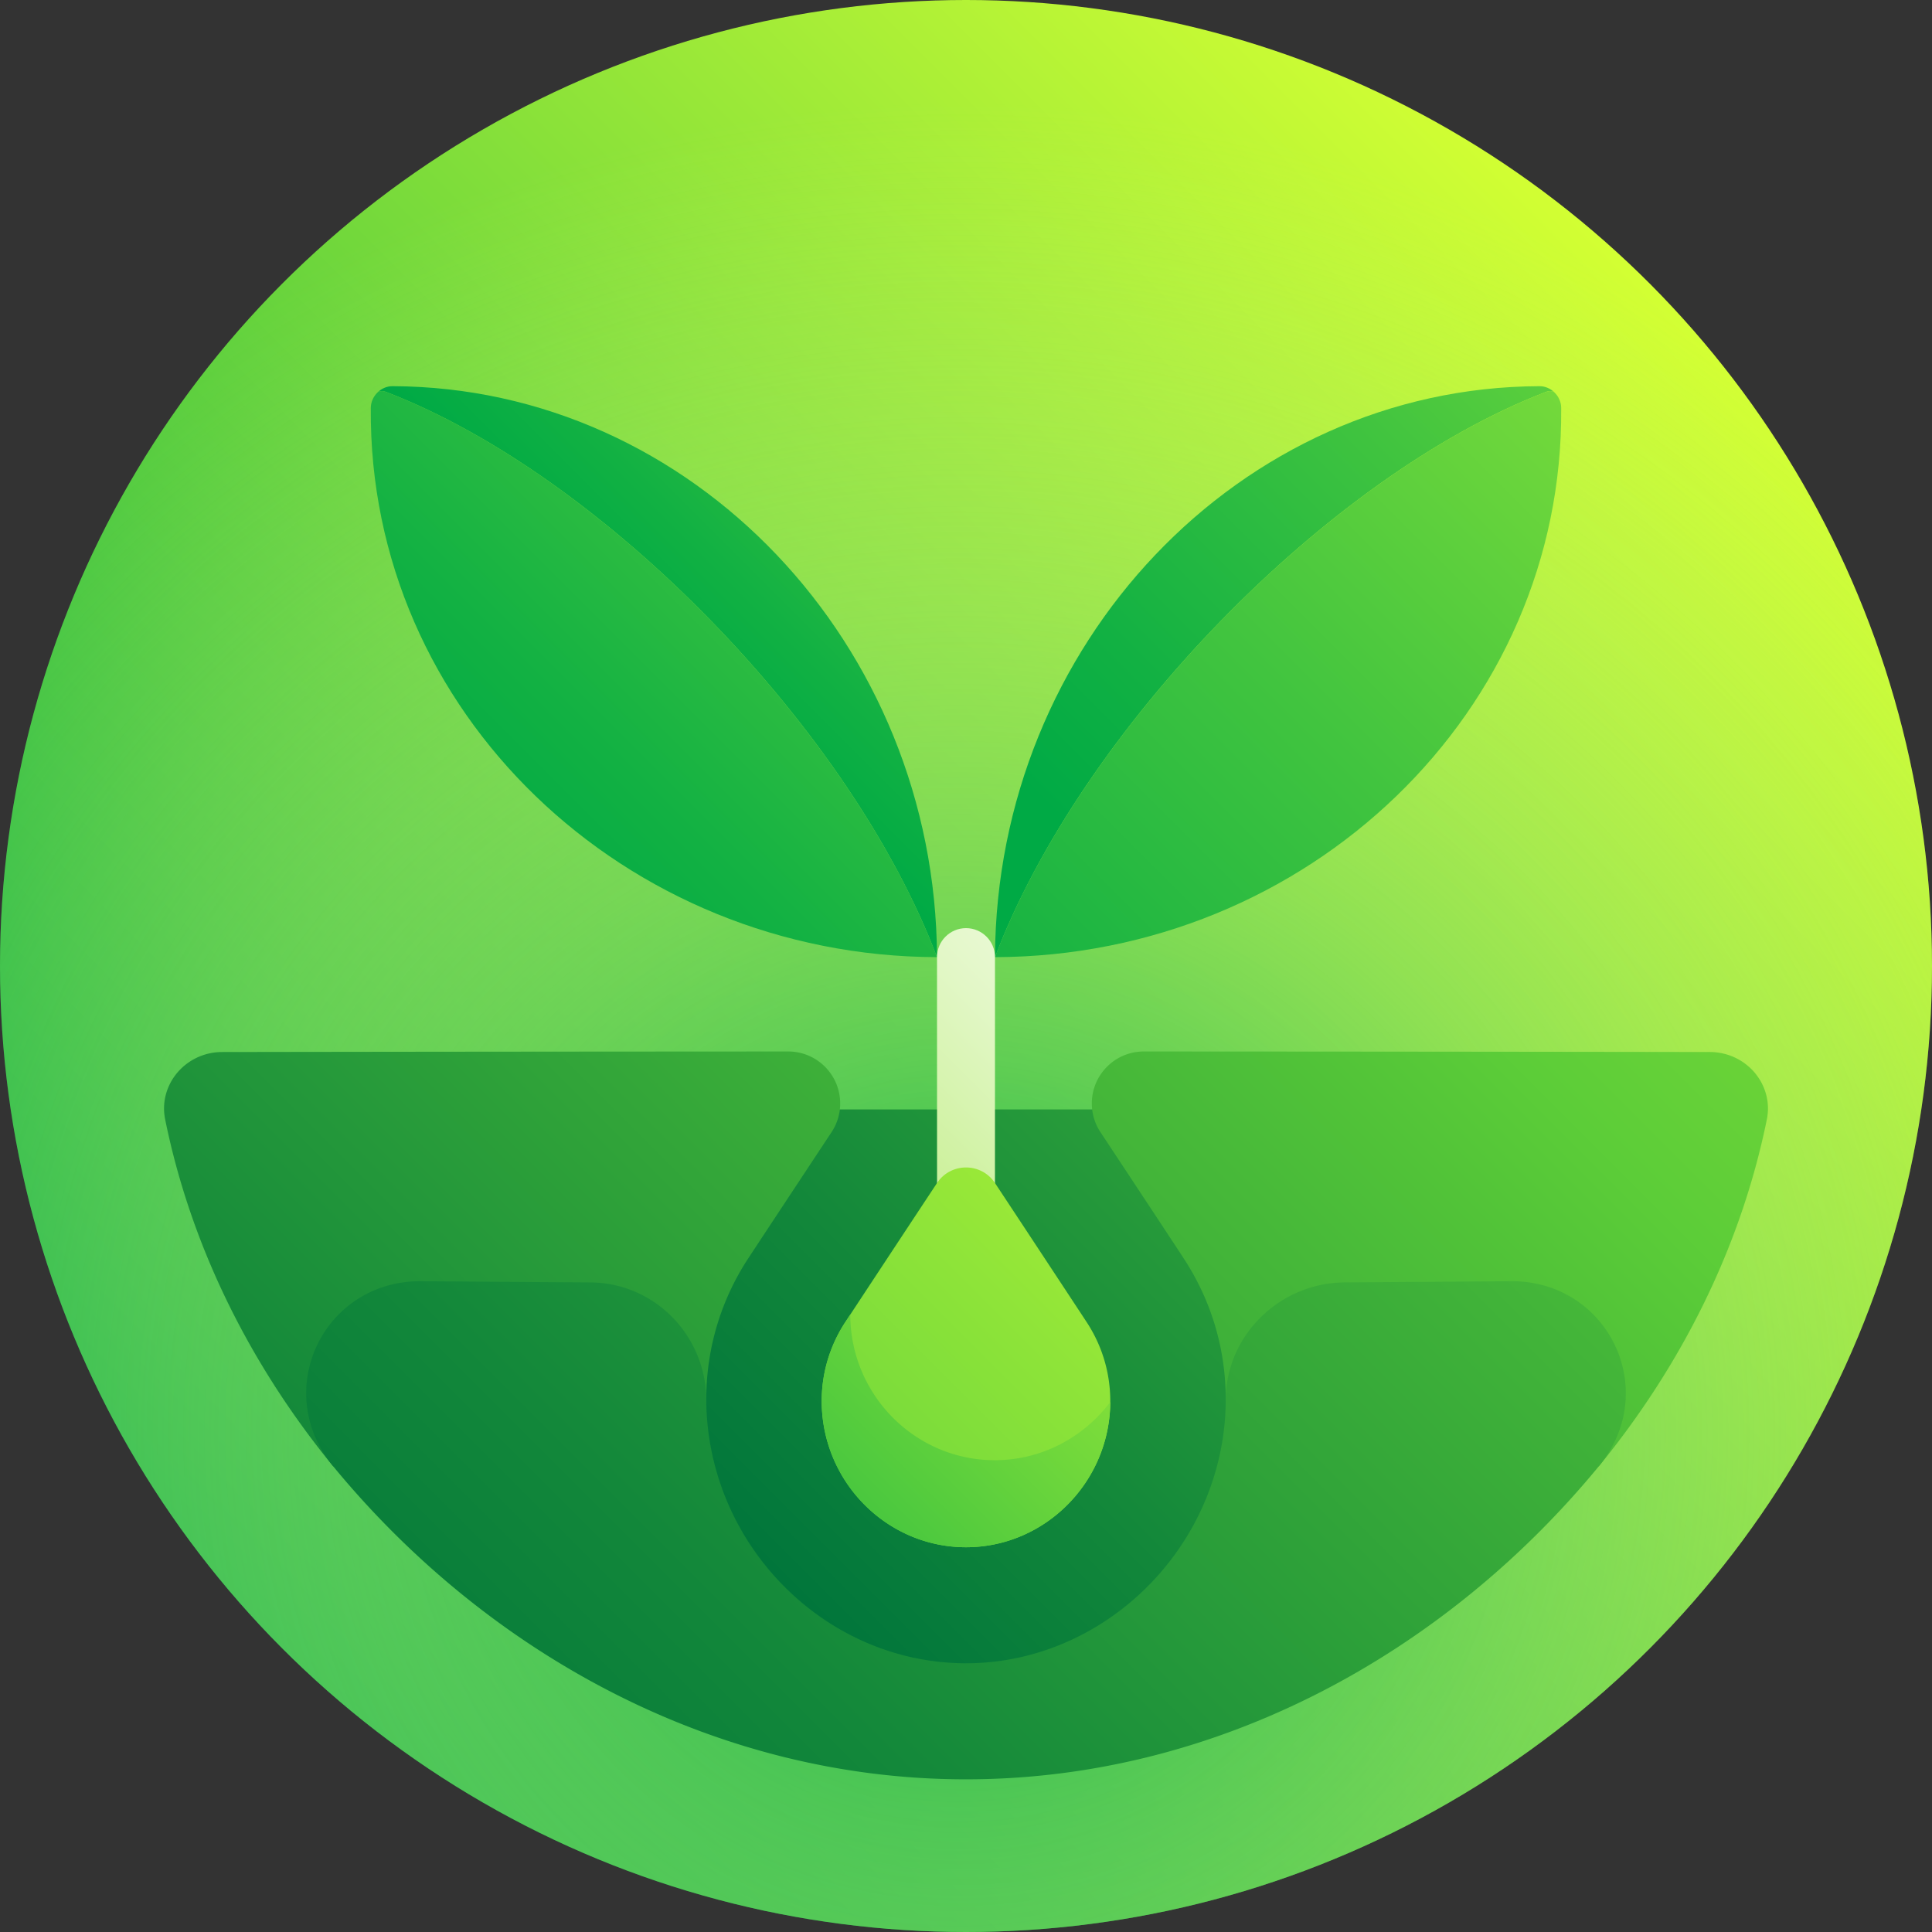 <svg xmlns="http://www.w3.org/2000/svg" xmlns:xlink="http://www.w3.org/1999/xlink" width="512" height="512" style="enable-background:new 0 0 512 512" xml:space="preserve"><rect width="100%" height="100%" fill="#333333" stroke="none"/><linearGradient id="c" gradientUnits="userSpaceOnUse" x1="74.98" x2="437.019" y1="437.019" y2="74.981"><stop offset="0" stop-color="#00aa45"/><stop offset="1" stop-color="#d3ff33"/></linearGradient><radialGradient id="d" cx="253.971" cy="379.718" gradientUnits="userSpaceOnUse" r="368.349"><stop offset="0" stop-color="#00aa45"/><stop offset=".096" stop-color="#24b74e" stop-opacity=".9"/><stop offset=".268" stop-color="#5ecc5d" stop-opacity=".721"/><stop offset=".434" stop-color="#8fde69" stop-opacity=".547"/><stop offset=".59" stop-color="#b5ec73" stop-opacity=".384"/><stop offset=".734" stop-color="#d0f679" stop-opacity=".234"/><stop offset=".861" stop-color="#e0fc7e" stop-opacity=".101"/><stop offset=".958" stop-color="#e6fe7f" stop-opacity="0"/></radialGradient><linearGradient id="a"><stop offset="0" stop-color="#00aa45"/><stop offset=".121" stop-color="#12b143"/><stop offset=".365" stop-color="#41c43f"/><stop offset=".705" stop-color="#8ce339"/><stop offset="1" stop-color="#d3ff33"/></linearGradient><linearGradient id="e" gradientUnits="userSpaceOnUse" x1="274.397" x2="530.499" xlink:href="#a" y1="210.842" y2="-45.26"/><linearGradient id="f" gradientUnits="userSpaceOnUse" x1="224.884" x2="555.666" xlink:href="#a" y1="309.668" y2="-21.114"/><linearGradient id="g" gradientUnits="userSpaceOnUse" x1="177.2" x2="344.408" xlink:href="#a" y1="175.809" y2="8.601"/><linearGradient id="h" gradientUnits="userSpaceOnUse" x1="127.975" x2="367.815" xlink:href="#a" y1="225.035" y2="-14.805"/><linearGradient id="i" gradientUnits="userSpaceOnUse" x1="176.246" x2="394.041" y1="394.3" y2="176.506"><stop offset="0" stop-color="#00753b"/><stop offset=".249" stop-color="#12873a"/><stop offset=".747" stop-color="#41b339"/><stop offset="1" stop-color="#5bcc38"/></linearGradient><linearGradient id="j" gradientUnits="userSpaceOnUse" x1="172.73" x2="326.512" y1="382.25" y2="228.469"><stop offset="0" stop-color="#95e12e"/><stop offset=".356" stop-color="#c0ed83"/><stop offset=".664" stop-color="#e2f7c6"/><stop offset=".886" stop-color="#f7fdef"/><stop offset="1" stop-color="#fff"/></linearGradient><linearGradient id="b"><stop offset="0" stop-color="#00753b"/><stop offset=".123" stop-color="#12873a"/><stop offset=".37" stop-color="#41b339"/><stop offset=".5" stop-color="#5ccd38"/><stop offset=".779" stop-color="#9de835"/><stop offset="1" stop-color="#d3ff33"/></linearGradient><linearGradient id="k" gradientUnits="userSpaceOnUse" x1="141.739" x2="673.878" xlink:href="#b" y1="552.442" y2="20.304"/><linearGradient id="l" gradientUnits="userSpaceOnUse" x1="1.629" x2="539.44" xlink:href="#b" y1="443.237" y2="-94.575"/><linearGradient id="m" gradientUnits="userSpaceOnUse" x1="22.947" x2="369.188" xlink:href="#a" y1="598.671" y2="252.431"/><linearGradient id="n" gradientUnits="userSpaceOnUse" x1="151.483" x2="343.084" xlink:href="#a" y1="476.202" y2="284.6"/><linearGradient id="o" gradientUnits="userSpaceOnUse" x1="122.85" x2="705.994" xlink:href="#b" y1="503.147" y2="-79.997"/><circle cx="256" cy="256" fill="url(#c)" r="256" data-original="url(#SVGID_1_)"/><circle cx="256" cy="256" fill="url(#d)" r="256" data-original="url(#SVGID_2_)"/><path d="M409.549 103.916c1.117-.431 1.978-.345 2.454.132-1.053-1.053-2.487-1.714-4.027-1.706-79.437.264-143.924 68.462-144.294 151.313 22.868-60.282 88.178-127.479 145.867-149.739z" fill="url(#e)" data-original="url(#SVGID_3_)"/><path d="M412.003 104.048c-.479-.478-1.337-.563-2.454-.132-57.69 22.259-122.998 89.456-145.867 149.739 82.862-.229 150.746-65.034 150.051-145.554-.006-1.556-.678-3-1.73-4.053z" fill="url(#f)" data-original="url(#SVGID_4_)"/><path d="M102.452 103.916c57.689 22.259 122.997 89.456 145.867 149.739-.368-82.852-64.858-151.047-144.295-151.313-1.539-.009-2.975.654-4.026 1.706.476-.477 1.336-.562 2.454-.132z" fill="url(#g)" data-original="url(#SVGID_5_)"/><path d="M102.452 103.916c-1.118-.432-1.977-.345-2.454.132-1.052 1.053-1.722 2.496-1.73 4.052-.697 80.52 67.192 145.324 150.051 145.554-22.87-60.281-88.179-127.478-145.867-149.738z" fill="url(#h)" data-original="url(#SVGID_6_)"/><path d="M89.823 293.896C111.39 364.214 179.469 448.634 256 448.795c76.531-.161 144.609-84.581 166.177-154.899-110.784.165-221.57.165-332.354 0z" fill="url(#i)" data-original="url(#SVGID_7_)"/><path d="M256 245.966c-4.24 0-7.679 3.443-7.682 7.688-.011 31.283-.006 62.567.015 93.851 5.111.003 10.223.003 15.333 0 .021-31.284.026-62.567.015-93.851-.001-4.244-3.441-7.688-7.681-7.688z" fill="url(#j)" data-original="url(#SVGID_8_)"/><path d="M453.137 278.793c-50.003-.075-100.007-.122-150.01-.14-7.612-.004-13.781 6.162-13.783 13.771 0 2.703.792 5.345 2.281 7.597a24493.282 24493.282 0 0 1 21.36 32.369c.222.333.428.664.634.993 7.457 11.287 11.325 24.414 11.209 37.989 33.054 5.966 66.029 11.733 98.897 17.198 21.801-26.661 37.601-57.955 44.504-91.892 1.888-9.251-5.426-17.861-15.092-17.885z" fill="url(#k)" data-original="url(#SVGID_9_)"/><path d="M208.874 278.654c-50.004.018-100.007.065-150.011.14-9.666.023-16.976 8.633-15.09 17.886 6.905 33.936 22.703 65.231 44.504 91.892 32.868-5.466 65.842-11.232 98.897-17.198-.115-13.558 3.74-26.676 11.168-37.972 7.319-11.11 14.669-22.239 22.034-33.38a13.77 13.77 0 0 0 2.282-7.597c-.003-7.609-6.173-13.776-13.784-13.771z" fill="url(#l)" data-original="url(#SVGID_10_)"/><path d="M287.982 350.387c.011.004-14.803-22.497-24.294-36.857-3.642-5.516-11.734-5.512-15.379.003a20752.67 20752.67 0 0 0-24.301 36.854 38.047 38.047 0 0 0-6.246 21.14c.123 21.203 17.267 38.503 38.237 38.506 20.969-.002 38.113-17.303 38.237-38.506.038-7.819-2.267-15.08-6.254-21.14z" fill="url(#m)" data-original="url(#SVGID_11_)"/><path d="M263.632 386.967c-21.051.017-38.219-17.256-38.296-38.466 0-.047.004-.092.005-.138l-1.332 2.024a38.047 38.047 0 0 0-6.246 21.14c.123 21.203 17.267 38.503 38.237 38.506 20.969-.002 38.113-17.303 38.237-38.505-7.023 9.351-18.126 15.429-30.605 15.439z" fill="url(#n)" data-original="url(#SVGID_12_)"/><path d="M356.399 339.848c-17.199.094-31.523 13.982-31.57 31.171a69.961 69.961 0 0 1-.329 6.546c-3.468 34.957-32.901 62.635-67.4 63.209-37.885.606-69.512-31.025-69.927-69.4l-.002-.329c-.055-17.067-13.669-31.099-30.745-31.191a16739.34 16739.34 0 0 1-44.817-.323c-25.804-.161-39.883 28.913-23.326 49.036 40.768 49.554 101.191 83.007 167.717 82.967 66.528.039 126.947-33.413 167.717-82.967 16.559-20.123 2.477-49.196-23.326-49.036-14.664.124-29.328.23-43.992.317z" fill="url(#o)" data-original="url(#SVGID_13_)"/></svg>